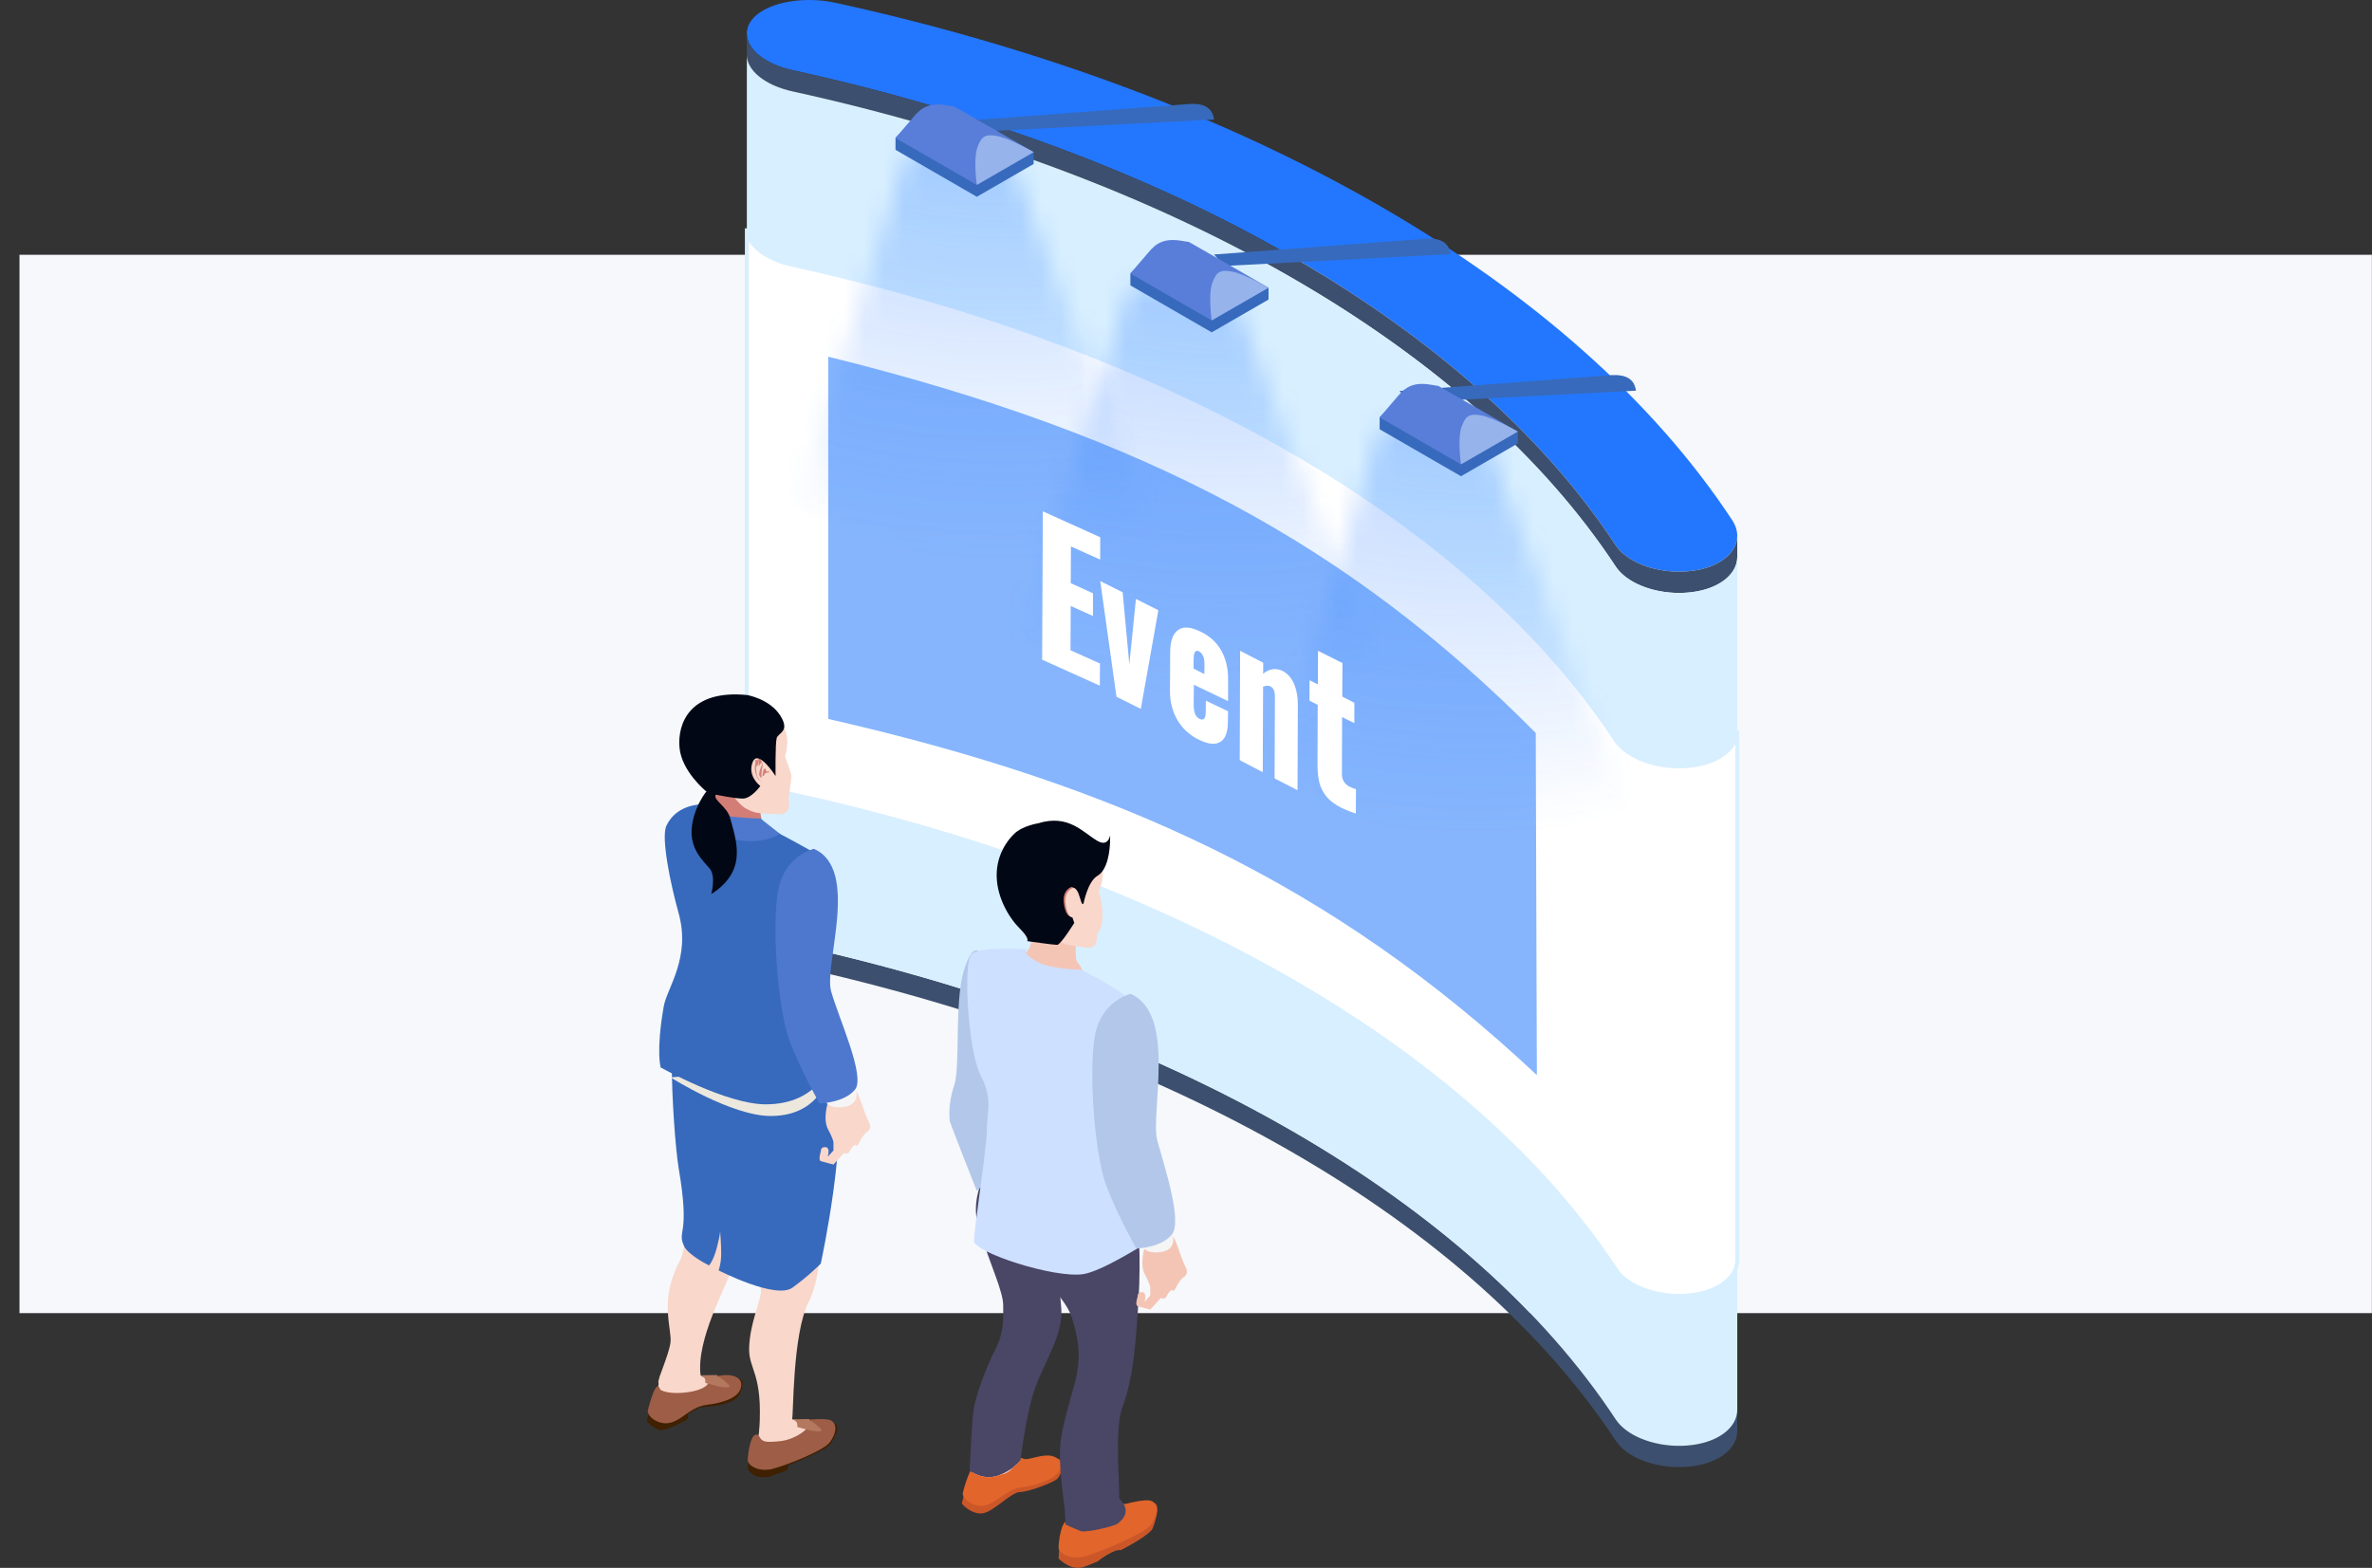 <svg xmlns="http://www.w3.org/2000/svg" xmlns:xlink="http://www.w3.org/1999/xlink" width="121" height="80" viewBox="0 0 121 80">
    <rect x="0" y="0" width="121" height="80" fill="#333333" stroke="none"/>
    <defs>
        <path id="7tdwnoduua" d="M10.57 0l7.705 20.158c-2.393.915-4.99 1.416-7.705 1.416-3.84 0-7.446-1.003-10.57-2.762L5.746.562"/>
        <path id="muvfjc6y8d" d="M10.57 0l7.705 20.158c-2.392.915-4.99 1.416-7.704 1.416-3.84 0-7.447-1.003-10.571-2.763L5.746.562"/>
        <path id="eg0dehnn3g" d="M10.57 0l7.704 20.158c-2.392.915-4.99 1.416-7.704 1.416-3.84 0-7.446-1.003-10.57-2.762L5.746.562"/>
        <radialGradient id="sapepbytfb" cx="50%" cy="0%" r="100%" fx="50%" fy="0%">
            <stop offset="0%" stop-color="#2377FF" stop-opacity=".6"/>
            <stop offset="100%" stop-color="#2377FF" stop-opacity="0"/>
        </radialGradient>
        <radialGradient id="vkzcwah8ee" cx="50%" cy="0%" r="100.001%" fx="50%" fy="0%" gradientTransform="translate(0.5,0),scale(1,1),rotate(90),translate(-0.5,-0)">
            <stop offset="0%" stop-color="#2377FF" stop-opacity=".6"/>
            <stop offset="100%" stop-color="#2377FF" stop-opacity="0"/>
        </radialGradient>
    </defs>
    <g fill="none" fill-rule="evenodd">
        <g>
            <g>
                <g>
                    <path fill="#F6F8FB" d="M0 13H120V67H0z" transform="translate(-969, -350) translate(907, 327) translate(62.994, 23)"/>
                    <g>
                        <g>
                            <path fill="#2377FF" d="M50.522 27.335c0 .81-.795 1.526-2.059 1.754-.301.054-.608.08-.91.08-1.379 0-2.693-.536-3.23-1.347C36.976 16.656 21.672 7.821 2.334 3.58.925 3.27 0 2.51 0 1.714c.001-.18.046-.354.139-.526C.534.46 1.775 0 3.176 0c.453 0 .92.048 1.382.15 21.05 4.616 37.709 14.233 45.705 26.387.125.191.204.385.239.575.013.075.02.149.02.223" transform="translate(-969, -350) translate(907, 327) translate(62.994, 23) translate(32.006, 0) translate(5.098, 0)"/>
                            <path fill="#3C4F6E" d="M48.463 73.692c-.301.055-.607.08-.91.08-1.378 0-2.693-.535-3.23-1.346-7.348-11.166-22.652-20.001-41.99-24.243-1.274-.281-2.156-.93-2.309-1.644-.016-.072-.024-.146-.024-.221v1.084c0 .075.008.15.024.223.153.712 1.035 1.362 2.308 1.642 19.34 4.242 34.643 13.078 41.992 24.243.536.812 1.85 1.347 3.229 1.347.303 0 .609-.025.91-.08 1.257-.227 2.05-.937 2.06-1.74v-1.085c-.01.804-.803 1.514-2.06 1.74M48.463 29.089c-.301.054-.607.08-.91.08-1.378 0-2.693-.536-3.23-1.347C36.976 16.656 21.672 7.821 2.334 3.58.925 3.27 0 2.51 0 1.714V2.8c0 .796.926 1.556 2.332 1.865 19.34 4.241 34.643 13.077 41.992 24.243.536.812 1.85 1.346 3.229 1.346.303 0 .609-.025.91-.08 1.264-.227 2.06-.944 2.06-1.753v-1.085c0 .81-.796 1.526-2.06 1.754" transform="translate(-969, -350) translate(907, 327) translate(62.994, 23) translate(32.006, 0) translate(5.098, 0)"/>
                            <path fill="#D8EFFF" d="M48.463 30.174c-.301.054-.607.08-.91.08-1.378 0-2.693-.536-3.23-1.347C36.976 17.74 21.672 8.905 2.334 4.663.925 4.355 0 3.594 0 2.8v43.519c0 .075.008.149.024.221.153.713 1.035 1.363 2.308 1.643 19.34 4.242 34.643 13.078 41.992 24.244.536.811 1.85 1.346 3.229 1.346.303 0 .609-.025.91-.08 1.257-.226 2.05-.936 2.06-1.74V28.42c0 .81-.796 1.526-2.06 1.754" transform="translate(-969, -350) translate(907, 327) translate(62.994, 23) translate(32.006, 0) translate(5.098, 0)"/>
                            <path fill="#FFF" stroke="#D8EFFF" stroke-width=".2" d="M48.463 39.024c-.301.055-.607.08-.91.08-1.378 0-2.693-.535-3.23-1.347-7.348-11.165-22.652-20-41.99-24.243C.925 13.206 0 12.446 0 11.65v27.015c0 .075.008.149.024.222.153.713 1.035 1.362 2.308 1.642 19.34 4.242 34.643 13.078 41.992 24.243.536.812 1.85 1.347 3.229 1.347.303 0 .609-.025.91-.08 1.257-.226 2.05-.936 2.06-1.74V37.27c0 .81-.796 1.527-2.06 1.754" transform="translate(-969, -350) translate(907, 327) translate(62.994, 23) translate(32.006, 0) translate(5.098, 0)"/>
                            <path fill="#86B5FD" d="M40.243 37.397C30.813 27.909 20.55 22.255 4.151 18.2v18.483c14.78 3.373 25.69 8.36 36.149 18.173l-.057-17.46z" transform="translate(-969, -350) translate(907, 327) translate(62.994, 23) translate(32.006, 0) translate(5.098, 0)"/>
                            <path fill="#376ABC" d="M23.835 6.098l-11.561.599-.502-.585 10.507-.782c.777-.093 1.445-.007 1.556.768M35.897 12.97l-11.56.6-.502-.585 10.507-.782c.777-.092 1.445-.006 1.555.768M45.357 19.934l-11.56.599-.502-.585 10.507-.782c.777-.092 1.446-.006 1.555.768" transform="translate(-969, -350) translate(907, 327) translate(62.994, 23) translate(32.006, 0) translate(5.098, 0)"/>
                        </g>
                        <g transform="translate(-969, -350) translate(907, 327) translate(62.994, 23) translate(32.006, 0) translate(18.917, 14)">
                            <mask id="y3ais06n0c" fill="#fff">
                                <use xlink:href="#7tdwnoduua"/>
                            </mask>
                            <path fill="url(#sapepbytfb)" d="M32.144 0c0 11.915-9.658 21.574-21.574 21.574-11.915 0-21.574-9.66-21.574-21.575 0-11.914 9.66-21.573 21.574-21.573 11.916 0 21.574 9.66 21.574 21.573" mask="url(#y3ais06n0c)"/>
                        </g>
                        <g transform="translate(-969, -350) translate(907, 327) translate(62.994, 23) translate(32.006, 0) translate(31.726, 21.121)">
                            <mask id="ys3c5stjcf" fill="#fff">
                                <use xlink:href="#muvfjc6y8d"/>
                            </mask>
                            <path fill="url(#vkzcwah8ee)" d="M32.144 0c0 11.915-9.658 21.574-21.573 21.574-11.915 0-21.575-9.66-21.575-21.574 0-11.915 9.66-21.574 21.575-21.574S32.144-11.914 32.144 0" mask="url(#ys3c5stjcf)"/>
                        </g>
                        <g transform="translate(-969, -350) translate(907, 327) translate(62.994, 23) translate(32.006, 0) translate(7.586, 7.107)">
                            <mask id="jfkbsmmn2h" fill="#fff">
                                <use xlink:href="#eg0dehnn3g"/>
                            </mask>
                            <path fill="url(#sapepbytfb)" d="M32.144 0c0 11.915-9.658 21.574-21.574 21.574-11.915 0-21.574-9.66-21.574-21.574 0-11.915 9.66-21.574 21.574-21.574 11.916 0 21.574 9.66 21.574 21.574" mask="url(#jfkbsmmn2h)"/>
                        </g>
                        <g>
                            <path fill="#376ABC" d="M19.728 3.037L16.83 4.71l-4.149-2.396V1.71c.395-.488 1.722-1.206 2.584-1.067l.246.04c.06.009 4.171 1.743 4.216 1.75.009 0 0 .605 0 .605" transform="translate(-969, -350) translate(907, 327) translate(62.994, 23) translate(32.006, 0) translate(0, 5.33)"/>
                            <path fill="#597ED9" d="M19.728 2.432L16.83 4.104 12.682 1.71l.905-1.056c.395-.488.817-.755 1.679-.616l.246.039.158.024c.025.004 4.058 2.332 4.058 2.332" transform="translate(-969, -350) translate(907, 327) translate(62.994, 23) translate(32.006, 0) translate(0, 5.33)"/>
                            <path fill="#96B3EB" d="M16.83 4.104s-.183-1.28.021-1.884c.205-.604.415-.728 1.047-.604.632.124 1.83.815 1.83.815L16.83 4.104z" transform="translate(-969, -350) translate(907, 327) translate(62.994, 23) translate(32.006, 0) translate(0, 5.33)"/>
                            <path fill="#376ABC" d="M31.71 9.954l-2.899 1.673-4.148-2.395v-.606c.395-.488 1.722-1.206 2.584-1.067l.246.039c.061.01 4.171 1.744 4.216 1.751.008 0 0 .605 0 .605" transform="translate(-969, -350) translate(907, 327) translate(62.994, 23) translate(32.006, 0) translate(0, 5.33)"/>
                            <path fill="#597ED9" d="M31.71 9.349L28.81 11.02l-4.148-2.395.905-1.056c.395-.488.817-.755 1.68-.616l.245.039.158.024c.025.004 4.058 2.332 4.058 2.332" transform="translate(-969, -350) translate(907, 327) translate(62.994, 23) translate(32.006, 0) translate(0, 5.33)"/>
                            <path fill="#96B3EB" d="M28.811 11.021s-.183-1.28.021-1.883c.205-.605.415-.73 1.047-.605.632.124 1.83.816 1.83.816L28.81 11.02z" transform="translate(-969, -350) translate(907, 327) translate(62.994, 23) translate(32.006, 0) translate(0, 5.33)"/>
                            <path fill="#376ABC" d="M44.425 17.296l-2.898 1.673-4.148-2.396v-.605c.395-.488 1.722-1.207 2.584-1.068.094.016.175.03.245.04.062.01 4.172 1.743 4.217 1.75.008.001 0 .606 0 .606" transform="translate(-969, -350) translate(907, 327) translate(62.994, 23) translate(32.006, 0) translate(0, 5.33)"/>
                            <path fill="#597ED9" d="M44.425 16.69l-2.898 1.673-4.148-2.396.904-1.056c.395-.488.818-.755 1.68-.616l.245.04.159.024c.025.004 4.058 2.331 4.058 2.331" transform="translate(-969, -350) translate(907, 327) translate(62.994, 23) translate(32.006, 0) translate(0, 5.33)"/>
                            <path fill="#96B3EB" d="M41.527 18.363s-.184-1.28.02-1.884c.205-.605.416-.729 1.048-.605.631.125 1.83.816 1.83.816l-2.898 1.673z" transform="translate(-969, -350) translate(907, 327) translate(62.994, 23) translate(32.006, 0) translate(0, 5.33)"/>
                            <path fill="#3F2001" d="M9.378 68.332c-.225.351-2.186 1.108-2.186 1.108s.034.231-.072.257c-.02.006-.861.319-.88.321-.722.108-.98-.187-1.096-.403l.03-.326.004-.048c.04-.044.325-.146.686-.146.13 0 .403-.09.725-.228.07-.029.143-.062.218-.098.52-.235 1.098-.557 1.384-.797.072-.063.127-.119.156-.167.23-.386 2.112-1.164 1.03.527" transform="translate(-969, -350) translate(907, 327) translate(62.994, 23) translate(32.006, 0) translate(0, 5.33)"/>
                            <path fill="#F9D7CB" d="M5.815 67.216s-.33 1.631-.15 1.631c.18 0 1.448.136 2.076-.226.628-.362 1.206-1.472 1.206-1.472l-1.206.016-1.926.051z" transform="translate(-969, -350) translate(907, 327) translate(62.994, 23) translate(32.006, 0) translate(0, 5.33)"/>
                            <path fill="#9D5D46" d="M9.33 68.264c-.308.411-2.088 1.123-2.86 1.336-.079.024-.151.038-.21.048-.53.086-.972-.135-1.086-.359-.006-.01-.01-.021-.014-.029-.01-.034-.016-.059-.016-.084.005-.28.128-1.377.468-1.306.033.008.058.023.08.041.108.109.09.353.64.326.171-.008.357-.02.54-.043.508-.063 1.224-.43 1.404-.815.115-.245-.201-.14-.32-.19-.019-.011-.04-.017-.058-.024.326-.08 1.284-.143 1.497-.016.34.202.261.68-.065 1.115" transform="translate(-969, -350) translate(907, 327) translate(62.994, 23) translate(32.006, 0) translate(0, 5.33)"/>
                            <path fill="#F9D7CB" d="M9.133 54.94c-.195 3.316-.35 5.123-.874 6.143-.855 1.664-.774 5.924-.855 6-.006.008.396.083.389.087-.184.158-.503.276-1.01.472-.028.01-.057.02-.085.033-.385.147-.987.277-.969.012.206-3.013-.563-3.107-.513-4.283.046-1.176.517-2.183.6-2.77.062-.454-1.124-7.511-1.124-7.511s-1.267-1.637-1.173-2.517c.128-1.196.162-2.711.162-2.711l5.506.866s.085 3.84-.054 6.178M3.073 65.63c-.062.204-.195.426-.46.58-.188.108-.43.172-.687.207-.6.086-1.265.019-1.39.019-.017 0-.028-.012-.037-.037-.046-.134.013-.59.075-.98.01-.057.018-.111.03-.163.042-.256.082-.451.082-.451s.553-.239 1.054-.41c.413-.143.791-.238.791-.114 0 .279.082.472.082.472l.124.088.106.074.586.087s-.27.351-.356.628" transform="translate(-969, -350) translate(907, 327) translate(62.994, 23) translate(32.006, 0) translate(0, 5.33)"/>
                            <path fill="#F9D7CB" d="M4.464 59.112c-.457 1.29-1.95 3.898-1.727 5.728.03.255-.499.4-.89.53-.033.012-.066.023-.1.033-.475.138-.902-.018-1.144-.147-.135-.069.5-1.384.598-2.072.097-.686-.61-2.188.483-4.184.483-.884.803-6.255.165-8.2-.636-1.945.166-3.921.216-3.95l1.168.505 1.706.737s-.012 3.505.086 4.828c.097 1.322-.102 4.9-.56 6.192" transform="translate(-969, -350) translate(907, 327) translate(62.994, 23) translate(32.006, 0) translate(0, 5.33)"/>
                            <path fill="#3F2001" d="M4.731 65.813c-.252.559-1.686.648-1.884.648-.196 0-.744.35-.744.35v.246c-.336.251-1.28.628-1.423.584-.379-.11-.68-.428-.68-.478 0-.033.042-.183.086-.336.053-.179.11-.362.11-.362l.303-.067 1.413-.315.564-.125s.257-.148.598-.328c.55-.29 1.32-.661 1.583-.625.1.02.163.062.206.123.023.04.08.212-.132.685" transform="translate(-969, -350) translate(907, 327) translate(62.994, 23) translate(32.006, 0) translate(0, 5.33)"/>
                            <path fill="#9D5D46" d="M4.771 65.551c-.166.457-.917.703-1.722.8-.487.058-.838.326-1.174.56-.017.013-.034.023-.05.036-.204.14-.405.264-.632.318-.083.021-.166.028-.247.028-.397-.01-.742-.246-.86-.466-.036-.07-.05-.135-.038-.191.067-.28.28-1.035.426-1.179.04-.04.073-.047.1-.04.077.022.112.165.112.165.212.127.621.198 1.193.148.573-.05 1.141-.226 1.249-.488.012-.032-.125-.341.074-.312.228.033.711-.18 1.16-.067.137.035.24.085.311.145.162.137.173.331.098.543" transform="translate(-969, -350) translate(907, 327) translate(62.994, 23) translate(32.006, 0) translate(0, 5.33)"/>
                            <path fill="#376ABC" d="M1.638 47.198s-.365.768-.365 2.01c0 1.243.158 3.96.356 5.124.585 3.437-.095 3.074.254 3.895.205.482 1.285 1.008 1.285 1.008s.216-.204.4-.906c.182-.702.167-.845.167-.845s.055.638.055 1.15c0 .512-.133.855-.133.855s2.915 1.501 3.77.88c.856-.622 1.443-1.225 1.443-1.225s1.46-6.72.734-9.277c-.726-2.558-1.258-2.67-1.258-2.67H1.638z" transform="translate(-969, -350) translate(907, 327) translate(62.994, 23) translate(32.006, 0) translate(0, 5.33)"/>
                            <path fill="#D27E76" d="M7.57 38.931c-.096-.055-1.901 1.864-3.405.895l-.132-2.328c-1.792-1.054-1.647-1.346-.702-1.92.332-.2-.138-1.894.183-1.915.225-.015 2.046 1.14 2.046 1.14s.32 1.806.338 2.059c.027.352 1.483 1.047 1.585 1.152.09.089-.15.32-.046.536.107.22.18.408.132.381" transform="translate(-969, -350) translate(907, 327) translate(62.994, 23) translate(32.006, 0) translate(0, 5.33)"/>
                            <path fill="#EDE8DE" d="M1.203 49.639s3.103 1.973 5.115 1.973c2.818 0 3.076-2.564 3.076-2.564l-8.191.591z" transform="translate(-969, -350) translate(907, 327) translate(62.994, 23) translate(32.006, 0) translate(0, 5.33)"/>
                            <path fill="#376ABC" d="M7.988 43.63c-.376.966-.03 1.222.454 2.19.483.968.952 2.99.952 2.99s-.517 2.207-3.334 2.207c-2.012 0-5.356-1.881-5.356-1.881s-.25-.787.153-3.108c.165-.952 1.4-2.485.757-4.781-.409-1.46-.906-3.852-.617-4.451.398-.828 1.196-1.06 1.849-1.098.564-.033.153.238 1.256.917 1.789 1.101 1.89.18 1.89.18s2.851 1.492 3.109 1.747c.188.19-.333.893-.315 1.394.005.175.005.365-.007.563-.025.556-.635 2.73-.791 3.13" transform="translate(-969, -350) translate(907, 327) translate(62.994, 23) translate(32.006, 0) translate(0, 5.33)"/>
                            <path fill="#F9D7CB" d="M7.208 33.725c.24.748.19.295.02 1.672-.024.198.238.87-.614.812-.173-.011-.318-.017-.445-.025-.404-.015-.625-.025-.927-.166-.076-.032-.16-.076-.252-.131-.142-.084-.366-.316-.616-.63-.746-.939-1.725-2.617-1.416-3.268.23-.486 1.409-.545 2.405-.506.786.033 1.457.13 1.457.13l.065-.048s.356.517.258 1.233c-.096.72-.175.18.065.927" transform="translate(-969, -350) translate(907, 327) translate(62.994, 23) translate(32.006, 0) translate(0, 5.33)"/>
                            <path fill="#F4C5B5" d="M5.964 33.535c-.005-.015-.19-.437-.384-.31-.195.126-.328.374-.272.719.054.344.22.77.453.772.233.002.304.036.434-.142.13-.177.061-.388.061-.388l-.292-.651z" transform="translate(-969, -350) translate(907, 327) translate(62.994, 23) translate(32.006, 0) translate(0, 5.33)"/>
                            <path fill="#F9D7CB" d="M6.058 33.57c-.005-.014-.19-.438-.384-.31-.195.126-.328.375-.273.719.054.344.22.77.453.772.234.003.305.036.435-.142.13-.177.061-.387.061-.387l-.292-.653z" transform="translate(-969, -350) translate(907, 327) translate(62.994, 23) translate(32.006, 0) translate(0, 5.33)"/>
                            <path fill="#D27E76" d="M5.873 33.67s-.078.203-.108.291c-.028.089-.06.235-.013.308.046.072.09.12.09.12s-.003-.36.03-.496c.034-.136.046-.256-.011-.357-.057-.101-.102-.232-.198-.116-.096.116-.174.245-.157.461.017.218.082.448.18.549.096.1.227.15.227.15s-.263-.118-.31-.365c-.045-.248-.06-.631.016-.695.077-.064.088-.077.093.016.006.093-.049.23.02.186.066-.043.077-.173.116-.119.039.054.025.067.025.067" transform="translate(-969, -350) translate(907, 327) translate(62.994, 23) translate(32.006, 0) translate(0, 5.33)"/>
                            <path fill="#D27E76" d="M5.917 34.081s.037-.201.08-.194c.042.007.05.008.076.076.026.07.03.095.093.077.064-.017.11-.07.053.02-.057.09-.07-.007-.164.054-.093.06-.064.149-.127.153-.062.005-.023-.132-.003-.172l-.008-.014z" transform="translate(-969, -350) translate(907, 327) translate(62.994, 23) translate(32.006, 0) translate(0, 5.33)"/>
                            <path fill="#E79CFF" d="M8.78 40.736c-.052-.228-.125-.483-.222-.768.077.058.153.127.228.205.006.176.005.365-.007.563" transform="translate(-969, -350) translate(907, 327) translate(62.994, 23) translate(32.006, 0) translate(0, 5.33)"/>
                            <path fill="#4D78CE" d="M3.514 35.416s.002.84.852.927c.85.088 1.426.09 1.426.09l1 .786s-.932.6-2.339.272c-1.406-.328-2.992-1.946-.939-2.075" transform="translate(-969, -350) translate(907, 327) translate(62.994, 23) translate(32.006, 0) translate(0, 5.33)"/>
                            <path fill="#010714" d="M3.033 35.054s-.66.805-.747 1.89c-.088 1.084.6 1.655.922 2.05.323.396.074 1.289.074 1.289s.878-.469 1.186-1.362c.308-.893-.058-1.89-.22-2.505-.16-.615-.897-.922-.734-1.201.163-.278-.481-.16-.481-.16" transform="translate(-969, -350) translate(907, 327) translate(62.994, 23) translate(32.006, 0) translate(0, 5.33)"/>
                            <path fill="#010714" d="M5.115 30.133s1.139.197 1.678 1.032c.539.835-.097.886-.174 1.17-.077.283-.056 1.932-.056 1.932s-.898-1.423-1.175-.702c-.275.72.397 1.21.397 1.21s-.453.641-.892.641c-.44 0-1.379-.201-1.379-.201l-.481-.16s-1.26-1.011-1.37-2.242c-.11-1.23.527-2.966 3.452-2.68" transform="translate(-969, -350) translate(907, 327) translate(62.994, 23) translate(32.006, 0) translate(0, 5.33)"/>
                            <path fill="#B3785E" d="M3.597 64.83l-.86.01s.244.095.244.271c0 .176-.065.09.396.23.461.144.98.169.813 0-.167-.166-.44-.4-.593-.456v-.055zM8.287 67.076l-.86.01s.245.095.245.271c0 .176-.066.09.396.231.46.143.98.168.813 0-.168-.167-.44-.4-.594-.457v-.055z" transform="translate(-969, -350) translate(907, 327) translate(62.994, 23) translate(32.006, 0) translate(0, 5.33)"/>
                            <path fill="#D27E76" d="M5.554 33.628s-.041-.174-.005-.184c.036-.009.043-.011.088.034.045.046.056.065.102.029.045-.037.061-.095.048-.003-.013.092-.059.019-.111.1-.054.083 0 .142-.047.168-.049.026-.066-.098-.063-.136l-.012-.008z" transform="translate(-969, -350) translate(907, 327) translate(62.994, 23) translate(32.006, 0) translate(0, 5.33)"/>
                            <path fill="#F9D7CB" d="M9.244 50.882s-.296.867 0 1.42c.297.55.273.674.273.674v.395l-.297.324s.157-.47-.107-.495c-.263-.026-.24.22-.24.22s-.149.445 0 .495c.15.05.644.173.644.173l.543-.593s.198.124.296-.099c.1-.222.26-.321.26-.321s.087.173.21-.099.321-.491.321-.491.395-.168.173-.567c-.223-.4-.494-1.476-.704-1.654-.21-.179-1.1-.339-1.372.618" transform="translate(-969, -350) translate(907, 327) translate(62.994, 23) translate(32.006, 0) translate(0, 5.33)"/>
                            <path fill="#F6F5F5" d="M8.37 47.69c-.493 1.43.79 3.252.79 3.252s.228.341.976.195c.748-.146.534-.877.534-.877s-1.808-4-2.3-2.57" transform="translate(-969, -350) translate(907, 327) translate(62.994, 23) translate(32.006, 0) translate(0, 5.33)"/>
                            <path fill="#4D78CE" d="M8.514 37.98s-1.278.293-1.728 1.75c-.492 1.594-.127 6.44.493 8.054.62 1.614 1.528 3.19 1.528 3.19s1.26-.033 1.81-.71c.547-.677-.851-3.673-1.223-5.027-.372-1.354 1.495-6.226-.88-7.257" transform="translate(-969, -350) translate(907, 327) translate(62.994, 23) translate(32.006, 0) translate(0, 5.33)"/>
                            <path fill="#F9D7CB" d="M19.167 69.825c-.063.205-.197.43-.465.584-.189.11-.434.174-.691.21-.606.085-1.277.018-1.402.018-.017 0-.029-.012-.038-.037-.045-.134.013-.595.076-.989.01-.056.019-.11.03-.164.043-.257.083-.454.083-.454s.557-.241 1.062-.413c.417-.144.798-.24.798-.115 0 .28.082.475.082.475l.126.088.106.076.279.195s.04.247-.046.526" transform="translate(-969, -350) translate(907, 327) translate(62.994, 23) translate(32.006, 0) translate(0, 5.33)"/>
                            <path fill="#494666" d="M21.14 61.44c.1 1.336-.873 2.749-1.336 4.053-.393 1.103-.663 3.017-.733 3.557l-.023.147s-.077.1-.223.224c-.04.03-.078.07-.124.1-.008.008-.016.023-.039.039-.17.123-.385.262-.64.355-.032.015-.062.03-.093.038-.031.016-.062.023-.1.031-.48.139-.91-.015-1.15-.147-.085-.038-.147-.077-.178-.107-.023-.016-.038-.024-.038-.024s.1-2.416.2-3.11c.1-.695.64-2.16 1.104-3.064.463-.903.409-1.536.409-2.238 0-.71-.579-1.898-1.22-3.859-.64-1.96.695-3.426.741-3.457l1.182.51 1.72.74s.44 4.877.54 6.213" transform="translate(-969, -350) translate(907, 327) translate(62.994, 23) translate(32.006, 0) translate(0, 5.33)"/>
                            <path fill="#CB5729" d="M20.948 70.112c-.208.206-1.488.686-1.915.686-.427 0-1.268.922-1.829 1.071-.153.04-.305.027-.45-.016-.381-.112-.686-.432-.686-.482 0-.034.042-.184.086-.34l.112-.364.305-.067 1.424-.319.569-.125s.26-.15.603-.331c.556-.292 1.515-.76 1.78-.724.43.08.204.808 0 1.011" transform="translate(-969, -350) translate(907, 327) translate(62.994, 23) translate(32.006, 0) translate(0, 5.33)"/>
                            <path fill="#E2652B" d="M21.062 69.651c-.17.463-1.11.803-1.921.904-.486.054-.841.324-1.18.564-.017.007-.04.023-.055.03-.2.147-.41.27-.633.325-.085.023-.17.03-.254.03-.394-.015-.741-.255-.865-.47-.039-.07-.046-.14-.039-.193.063-.255.24-.865.386-1.111.03.03.093.069.178.107.24.132.671.286 1.15.148.038-.009.069-.016.1-.032.031-.008.061-.023.093-.038.301-.039.509-.185.64-.355.023-.016.031-.031.04-.04.046-.03.084-.068.123-.1.146-.123.223-.223.223-.223l.023-.147c.054.016.124.054.224.07.232.03.902-.271 1.358-.163.139.039.239.085.308.146.17.14.178.333.1.548" transform="translate(-969, -350) translate(907, 327) translate(62.994, 23) translate(32.006, 0) translate(0, 5.33)"/>
                            <path fill="#F9D7CB" d="M21.932 71.424s-.333 1.644-.152 1.644c.182 0 1.46.138 2.094-.227.632-.366.512-1.417.512-1.417l-.512-.052s-.081-.195-.081-.475c0-.28-1.861.527-1.861.527" transform="translate(-969, -350) translate(907, 327) translate(62.994, 23) translate(32.006, 0) translate(0, 5.33)"/>
                            <path fill="#B2C7EA" d="M17.024 43.342s-.363-.758-.857.856c-.494 1.615-.165 4.891-.494 5.855-.33.964-.23 1.69-.23 1.788 0 .099 1.384 3.585 1.384 3.585s1.35-1.115 1.35-1.214c0-.099-.923-2.503-.66-2.998.264-.494 1.289-4.71 1.289-5.435 0-.724-1.69-2.503-1.69-2.503l-.092.066z" transform="translate(-969, -350) translate(907, 327) translate(62.994, 23) translate(32.006, 0) translate(0, 5.33)"/>
                            <path fill="#B2C7EA" d="M18.18 43.505s-.361-.757-.856.856c-.494 1.615-.165 4.892-.494 5.855-.33.964-.23 1.69-.23 1.788 0 .099 1.385 3.586 1.385 3.586s1.349-1.115 1.349-1.214c0-.099-.922-2.504-.659-2.998.263-.494 1.288-4.71 1.288-5.435 0-.724-1.689-2.503-1.689-2.503l-.094.065z" transform="translate(-969, -350) translate(907, 327) translate(62.994, 23) translate(32.006, 0) translate(0, 5.33)"/>
                            <path fill="#CB5729" d="M25.83 71.358c-.517.12-1.296.513-1.533.912-.03.049-.086.107-.16.17-.296.249-.89.581-1.426.823-.077.036-.152.07-.225.1-.331.142-.612.236-.747.236-.35 0-.622.092-.707.15l-.004.049-.03.39s.54.571 1.129.47c.019-.002.038-.006.06-.012.182-.048.476-.162.82-.312.043-.056.826-.639 1.182-.573.798-.42 1.528-.88 1.617-1.12.504-1.362.026-1.283.023-1.283" transform="translate(-969, -350) translate(907, 327) translate(62.994, 23) translate(32.006, 0) translate(0, 5.33)"/>
                            <path fill="#C100FF" d="M24.031 71.373l-.048.01c-.027.004-.048.004-.064 0-.023-.004-.032-.008-.038-.01-.021-.013.012-.02.067-.014.025.001.052.005.083.014" transform="translate(-969, -350) translate(907, 327) translate(62.994, 23) translate(32.006, 0) translate(0, 5.33)"/>
                            <path fill="#E2652B" d="M25.688 72.49c-.317.424-2.53 1.36-3.324 1.58-.081.023-.156.038-.217.049-.547.088-1.001-.139-1.118-.37-.007-.011-.011-.022-.016-.03-.01-.034-.015-.06-.015-.086.005-.29.131-1.42.482-1.346.034.008.06.023.082.042.111.112.092.364.658.336.178-.008.369-.02.557-.044.525-.065 1.036-.212 1.222-.608.119-.252.018-.375-.104-.429-.02-.01-.041-.017-.06-.023.336-.083 1.61-.48 1.943-.288.02.01.036.023.051.036.32.253.195.731-.141 1.18" transform="translate(-969, -350) translate(907, 327) translate(62.994, 23) translate(32.006, 0) translate(0, 5.33)"/>
                            <path fill="#494666" d="M25.077 61.047c-.197 3.344-.444 4.4-.84 5.487-.394 1.085-.099 4.198-.147 4.552-.014.108.797.621-.059 1.313-.177.153-1.642.485-1.893.393-.306-.111-.782-.339-.782-.339l-.046-.822s-.285-1.886-.234-3.072c.048-1.186.772-3.18.856-3.773.082-.592.247-1.334-.264-2.913-.41-1.27-2.34-2.473-2.503-4.498-.099-1.21.163-2.735.163-2.735l5.552.874s.033.189.077.543c.105.847.26 2.63.12 4.99" transform="translate(-969, -350) translate(907, 327) translate(62.994, 23) translate(32.006, 0) translate(0, 5.33)"/>
                            <path fill="#F4C5B5" d="M22.393 44.627c-.088-.05-1.747 1.714-3.13.823l-.121-2.14c.08.012.457.026.518-1.023.02-.357.24-.47.536-.457.207.009.45.077.689.172.521.203 1.014.517 1.014.517s-.017.189-.025.421c-.01.325-.004.734.09.83.082.082.212.308.308.507.098.2.165.375.121.35" transform="translate(-969, -350) translate(907, 327) translate(62.994, 23) translate(32.006, 0) translate(0, 5.33)"/>
                            <path fill="#CEE0FF" d="M25.34 58.175s-2.135 1.357-3.07 1.504c-1.48.232-5.583-1.108-5.583-1.694 0-.627.653-4.767.653-5.657 0-.888.325-1.559-.316-2.792-.643-1.237-.903-5.745-.47-6.177.434-.433 2.892-.246 2.892-.246s-.478.171.593.69c.66.321 2.099.346 2.099.346s1.334.633 2.257 1.316c.474.35.644.77.881 1.006.691.693.067 3.533-.144 4.465-.345 1.535.208 7.239.208 7.239" transform="translate(-969, -350) translate(907, 327) translate(62.994, 23) translate(32.006, 0) translate(0, 5.33)"/>
                            <path fill="#F9D7CB" d="M23.166 40.615c.157.767.038 1.462-.16 1.659-.14.14.144.886-.694.738-.17-.03-.313-.05-.438-.072-.398-.058-.617-.091-.901-.263-.071-.04-.149-.093-.235-.158-.132-.098-.328-.352-.543-.69-.638-1.008-1.428-2.775-1.053-3.387.28-.456 1.454-.389 2.436-.245.775.118 1.429.285 1.429.285l.07-.04s.297.55.123 1.249c-.172.702-.193.16-.034.924" transform="translate(-969, -350) translate(907, 327) translate(62.994, 23) translate(32.006, 0) translate(0, 5.33)"/>
                            <path fill="#010714" d="M22.986 37.577c-.726-.418-1.47-1.383-3.023-.901 0 0-.82.132-1.227.539-.072.072-.823.758-.89 1.944-.065 1.185.594 2.306 1.154 2.865.56.56.395.665.395.665s1.346.192 1.53.192c.183 0 .875-1.12.875-1.12s-.47-1.38-.32-1.407c.177-.034.237.389.79.435 0 0 .207-1.139.716-1.433.509-.294.643-1.252.643-1.878 0-.625.082.518-.643.1" transform="translate(-969, -350) translate(907, 327) translate(62.994, 23) translate(32.006, 0) translate(0, 5.33)"/>
                            <path fill="#D27E76" d="M21.954 40.294c-.004-.014-.14-.454-.347-.348-.207.105-.364.336-.347.683.017.347.136.787.366.814.232.026.297.067.446-.095.148-.162.102-.377.102-.377l-.22-.677z" transform="translate(-969, -350) translate(907, 327) translate(62.994, 23) translate(32.006, 0) translate(0, 5.33)"/>
                            <path fill="#F9D7CB" d="M22.043 40.339c-.004-.015-.14-.453-.347-.348-.206.105-.364.336-.347.683.017.347.136.787.367.813.23.028.297.068.445-.094.148-.161.102-.378.102-.378l-.22-.676z" transform="translate(-969, -350) translate(907, 327) translate(62.994, 23) translate(32.006, 0) translate(0, 5.33)"/>
                            <path fill="#F9D7CB" d="M21.849 40.418s-.099.193-.137.278c-.039.084-.086.226-.047.303.038.075.077.127.077.127s.036-.356.083-.487c.047-.13.073-.248.027-.355-.046-.106-.077-.24-.184-.135-.107.104-.2.223-.205.44-.006.216.033.452.119.562.085.11.21.173.21.173s-.248-.145-.267-.395c-.02-.251.007-.63.089-.686.082-.056.095-.068.09.025-.003.092-.072.224-.001.187.072-.036.095-.163.129-.106.032.057.017.069.017.069" transform="translate(-969, -350) translate(907, 327) translate(62.994, 23) translate(32.006, 0) translate(0, 5.33)"/>
                            <path fill="#F9D7CB" d="M21.849 40.83s.059-.195.1-.184c.04.012.049.014.067.085.018.07.019.096.084.086.065-.011.115-.06.05.024-.066.084-.069-.014-.168.036-.099.05-.079.14-.141.139-.063-.002-.01-.134.015-.17l-.007-.015z" transform="translate(-969, -350) translate(907, 327) translate(62.994, 23) translate(32.006, 0) translate(0, 5.33)"/>
                            <path fill="#F4C5B5" d="M25.405 58.284s-.297.866 0 1.418c.296.552.271.675.271.675l.001.396-.297.324s.157-.471-.107-.497c-.264-.025-.239.222-.239.222s-.15.445 0 .494c.149.05.643.173.643.173l.543-.593s.198.124.297-.099c.099-.222.26-.32.26-.32s.085.172.21-.1c.123-.271.32-.49.32-.49s.396-.17.173-.568c-.222-.399-.493-1.475-.704-1.654-.21-.178-1.1-.339-1.371.619" transform="translate(-969, -350) translate(907, 327) translate(62.994, 23) translate(32.006, 0) translate(0, 5.33)"/>
                            <path fill="#F6F5F5" d="M24.53 55.091c-.492 1.43.79 3.252.79 3.252s.228.342.976.195c.749-.145.534-.876.534-.876s-1.808-4-2.3-2.57" transform="translate(-969, -350) translate(907, 327) translate(62.994, 23) translate(32.006, 0) translate(0, 5.33)"/>
                            <path fill="#B2C7EA" d="M24.675 45.38s-1.278.295-1.728 1.751c-.493 1.595-.127 6.441.493 8.055.62 1.613 1.528 3.189 1.528 3.189s1.26-.033 1.809-.71c.548-.677-.369-3.442-.74-4.797-.373-1.354 1.012-6.456-1.362-7.487" transform="translate(-969, -350) translate(907, 327) translate(62.994, 23) translate(32.006, 0) translate(0, 5.33)"/>
                        </g>
                        <path fill="#FFF" d="M34.234 33.206l-.008 1.712-.425-.211-.002 1.044.42.213-.01 3.055c-.001.358.035.675.099.934.074.264.196.503.372.71.175.206.425.39.744.553.256.123.501.22.74.291l.001-.196.006-1.046c-.122-.035-.233-.079-.334-.129-.118-.06-.213-.148-.283-.251-.068-.115-.1-.242-.1-.397l.01-2.901.623.31.002-1.039-.617-.315.008-1.713-1.246-.624m-3.973 0l-.02 5.58 1.174.614.017-4.365c.053-.02.103-.034.148-.04.087-.013.16-.004.224.026.086.045.147.113.182.197.036.089.051.2.05.347l-.017 4.152 1.17.604.017-4.371c0-.384-.06-.736-.191-1.048-.133-.305-.32-.526-.574-.66-.177-.088-.351-.122-.524-.095-.163.024-.323.101-.483.23l.005-.562-1.178-.61m-2.862-1.178c.224-.03.495.033.814.186.483.228.843.548 1.081.97.239.421.36.922.354 1.514l-.002 1.076-1.746-.837-.008 1.03c0 .376.1.623.302.715.056.027.106.039.147.033.11-.015.167-.15.167-.402l.006-.563 1.131.542-.007.518c0 .54-.129.889-.384 1.043-.076.046-.16.077-.255.09-.22.03-.489-.031-.812-.186-.472-.224-.85-.558-1.114-.999-.259-.441-.396-.946-.39-1.515l.01-1.964c0-.575.139-.947.405-1.131.089-.064.189-.104.301-.12m1.039 2.365l.005-.507c0-.186-.023-.326-.08-.43-.047-.105-.118-.18-.208-.225-.042-.02-.078-.027-.11-.023-.032.005-.06.024-.085.057-.047.065-.071.202-.072.426v.426l.55.276m-5.313-4.744l.829 5.902 1.241.62.895-5.033-1.144-.576-.337 3.33-.34-3.672-1.144-.571m-2.927-3.558l2.927 1.322-.002 1.14-1.493-.67-.008 1.874 1.134.515-.003 1.158-1.133-.51-.011 2.258 1.503.678-.008 1.13-2.943-1.326.037-7.569" transform="translate(-969, -350) translate(907, 327) translate(62.994, 23) translate(32.006, 0)"/>
                    </g>
                </g>
            </g>
        </g>
    </g>
</svg>
